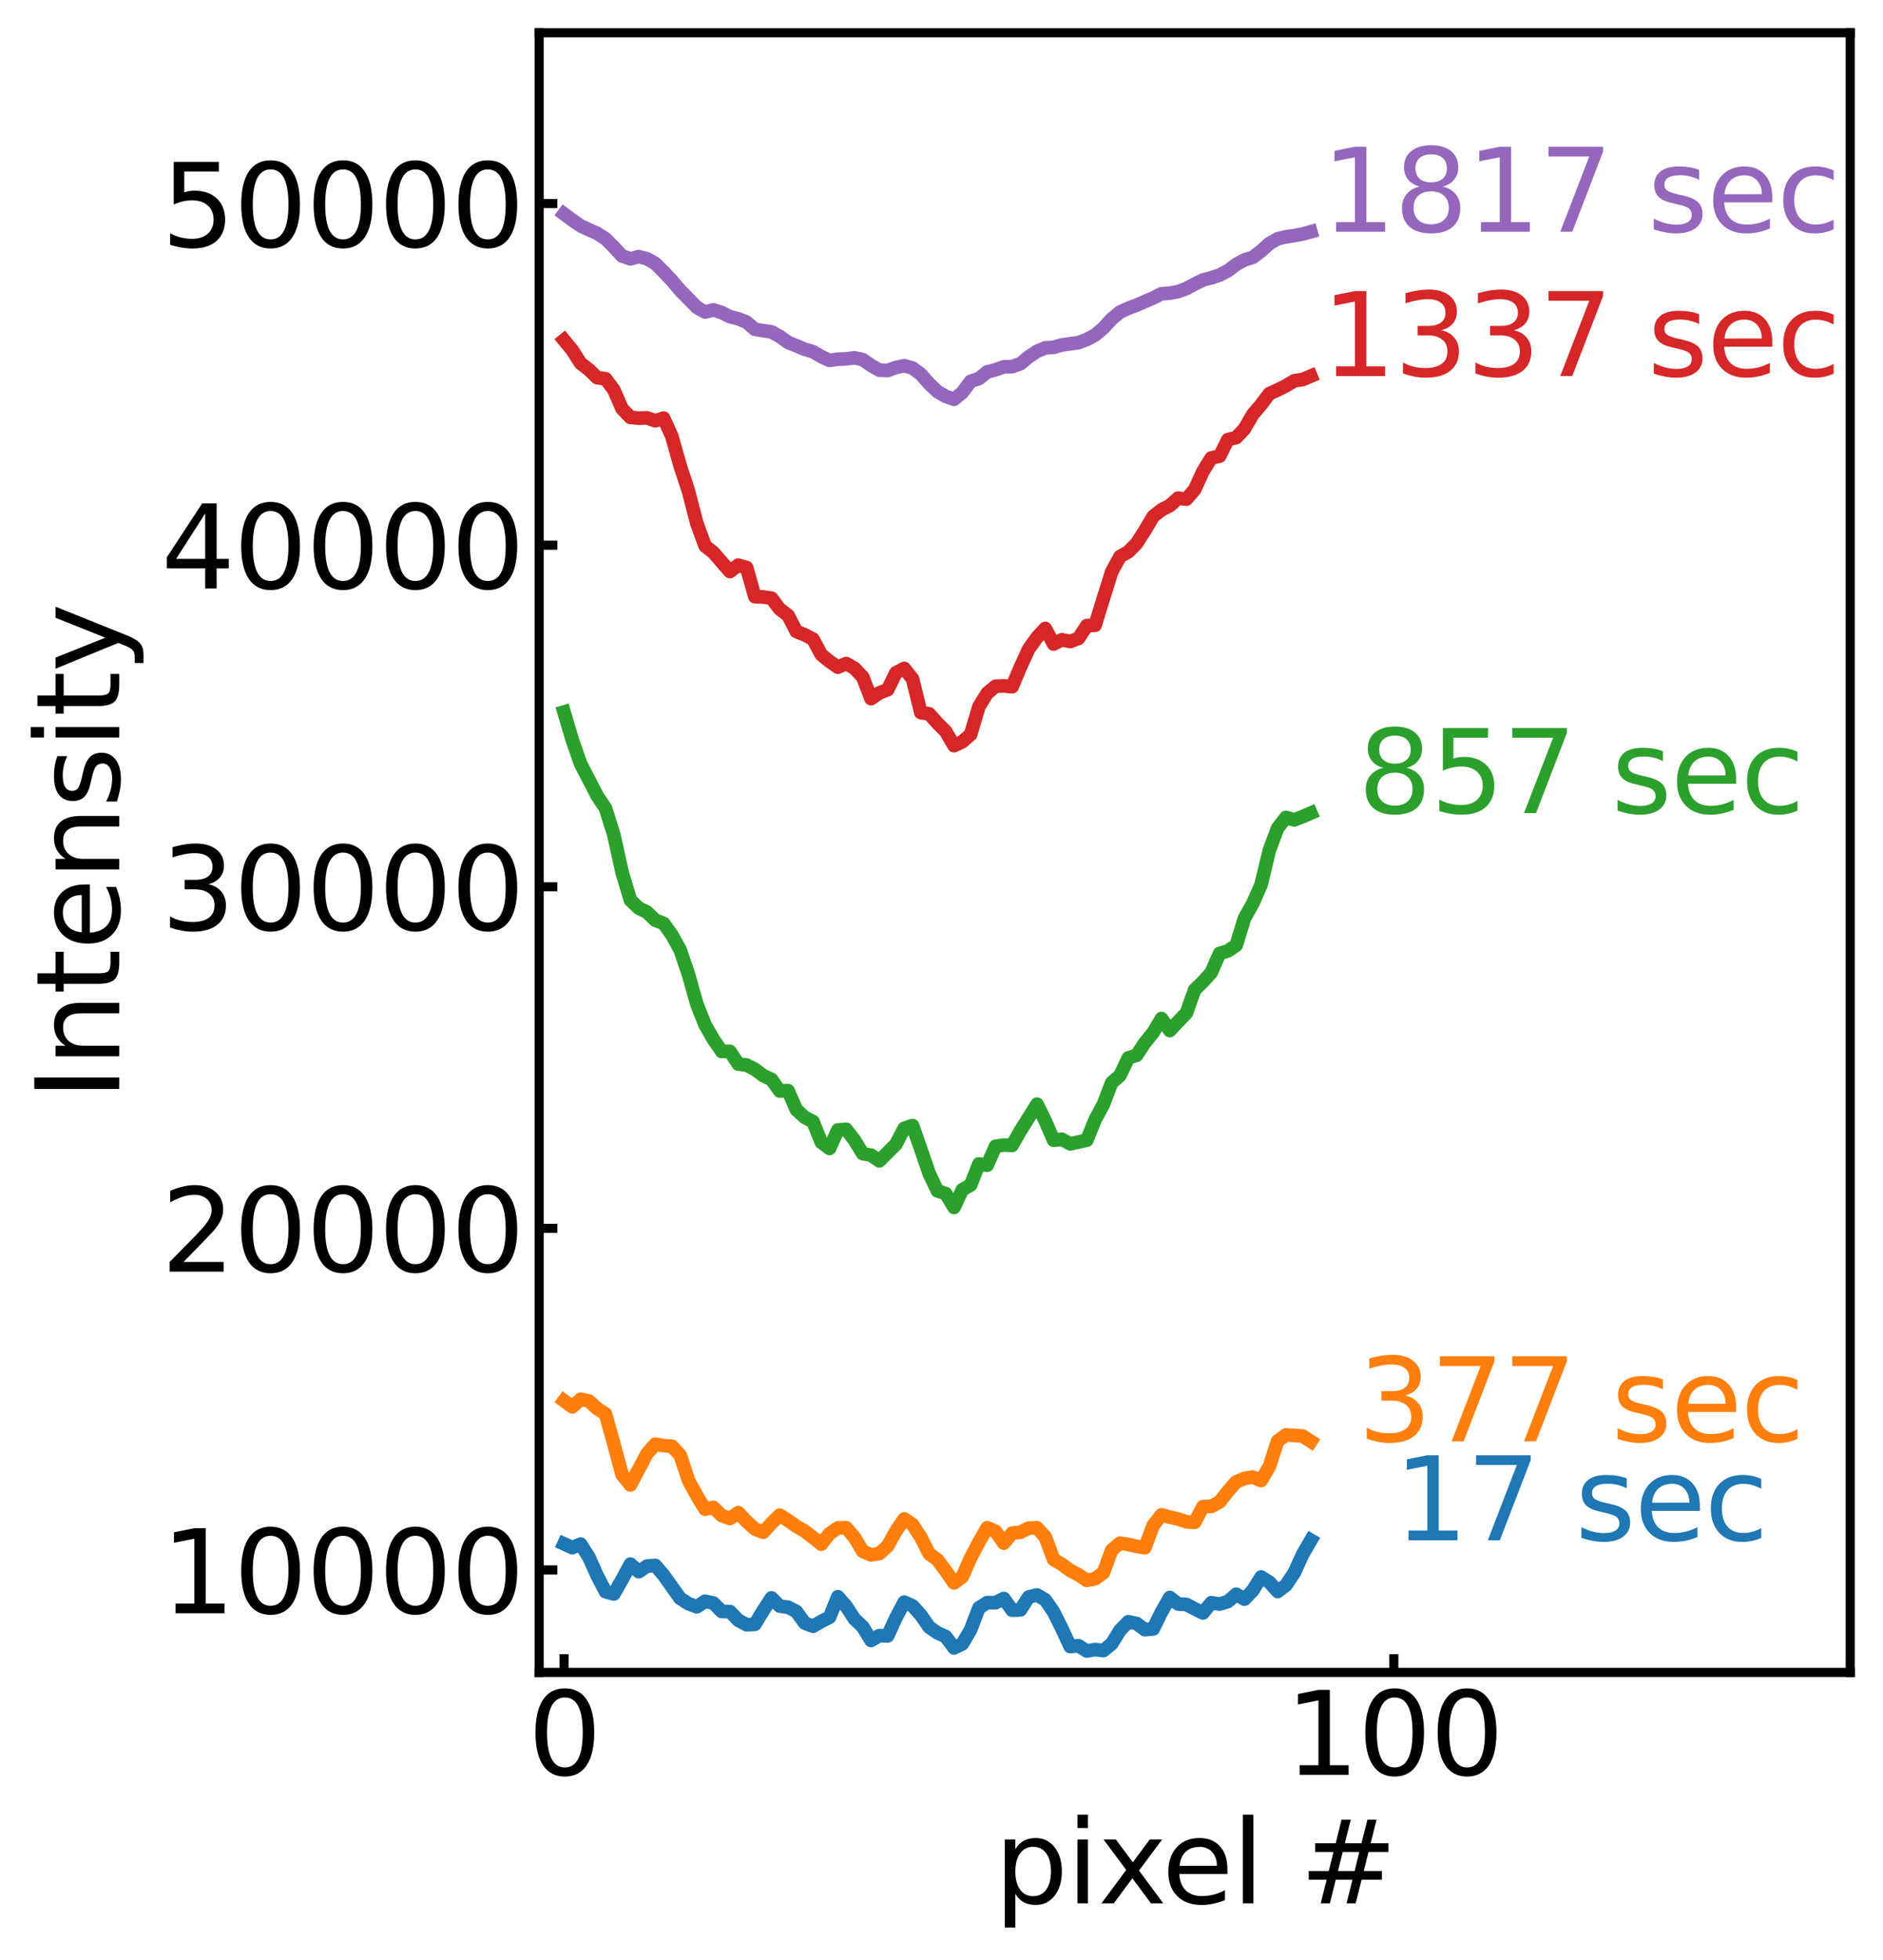 <?xml version="1.0" encoding="utf-8" standalone="no"?>
<!DOCTYPE svg PUBLIC "-//W3C//DTD SVG 1.1//EN"
  "http://www.w3.org/Graphics/SVG/1.1/DTD/svg11.dtd">
<svg xmlns:xlink="http://www.w3.org/1999/xlink" width="413.627pt" height="430.291pt" viewBox="0 0 413.627 430.291" xmlns="http://www.w3.org/2000/svg" version="1.1">
 <defs>
  <style type="text/css">*{stroke-linejoin: round; stroke-linecap: butt}</style>
 </defs>
 <g id="figure_1">
  <g id="patch_1">
   <path d="M 0 430.291 
L 413.627 430.291 
L 413.627 0 
L 0 0 
z
" style="fill: #ffffff"/>
  </g>
  <g id="axes_1">
   <g id="patch_2">
    <path d="M 118.427 367.2 
L 406.427 367.2 
L 406.427 7.2 
L 118.427 7.2 
z
" style="fill: #ffffff"/>
   </g>
   <g id="matplotlib.axis_1">
    <g id="xtick_1">
     <g id="line2d_1">
      <defs>
       <path id="m629c74d1a7" d="M 0 0 
L 0 -4 
" style="stroke: #000000; stroke-width: 2"/>
      </defs>
      <g>
       <use xlink:href="#m629c74d1a7" x="123.895" y="367.2" style="stroke: #000000; stroke-width: 2"/>
      </g>
     </g>
     <g id="text_1">
      <!-- 0 -->
      <g transform="translate(115.942 389.696)scale(0.25 -0.25)">
       <defs>
        <path id="DejaVuSans-30" d="M 2034 4250 
Q 1547 4250 1301 3770 
Q 1056 3291 1056 2328 
Q 1056 1369 1301 889 
Q 1547 409 2034 409 
Q 2525 409 2770 889 
Q 3016 1369 3016 2328 
Q 3016 3291 2770 3770 
Q 2525 4250 2034 4250 
z
M 2034 4750 
Q 2819 4750 3233 4129 
Q 3647 3509 3647 2328 
Q 3647 1150 3233 529 
Q 2819 -91 2034 -91 
Q 1250 -91 836 529 
Q 422 1150 422 2328 
Q 422 3509 836 4129 
Q 1250 4750 2034 4750 
z
" transform="scale(0.016)"/>
       </defs>
       <use xlink:href="#DejaVuSans-30"/>
      </g>
     </g>
    </g>
    <g id="xtick_2">
     <g id="line2d_2">
      <g>
       <use xlink:href="#m629c74d1a7" x="306.173" y="367.2" style="stroke: #000000; stroke-width: 2"/>
      </g>
     </g>
     <g id="text_2">
      <!-- 100 -->
      <g transform="translate(282.314 389.696)scale(0.25 -0.25)">
       <defs>
        <path id="DejaVuSans-31" d="M 794 531 
L 1825 531 
L 1825 4091 
L 703 3866 
L 703 4441 
L 1819 4666 
L 2450 4666 
L 2450 531 
L 3481 531 
L 3481 0 
L 794 0 
L 794 531 
z
" transform="scale(0.016)"/>
       </defs>
       <use xlink:href="#DejaVuSans-31"/>
       <use xlink:href="#DejaVuSans-30" x="63.623"/>
       <use xlink:href="#DejaVuSans-30" x="127.246"/>
      </g>
     </g>
    </g>
    <g id="text_3">
     <!-- pixel # -->
     <g transform="translate(218.399 417.891)scale(0.25 -0.25)">
      <defs>
       <path id="DejaVuSans-70" d="M 1159 525 
L 1159 -1331 
L 581 -1331 
L 581 3500 
L 1159 3500 
L 1159 2969 
Q 1341 3281 1617 3432 
Q 1894 3584 2278 3584 
Q 2916 3584 3314 3078 
Q 3713 2572 3713 1747 
Q 3713 922 3314 415 
Q 2916 -91 2278 -91 
Q 1894 -91 1617 61 
Q 1341 213 1159 525 
z
M 3116 1747 
Q 3116 2381 2855 2742 
Q 2594 3103 2138 3103 
Q 1681 3103 1420 2742 
Q 1159 2381 1159 1747 
Q 1159 1113 1420 752 
Q 1681 391 2138 391 
Q 2594 391 2855 752 
Q 3116 1113 3116 1747 
z
" transform="scale(0.016)"/>
       <path id="DejaVuSans-69" d="M 603 3500 
L 1178 3500 
L 1178 0 
L 603 0 
L 603 3500 
z
M 603 4863 
L 1178 4863 
L 1178 4134 
L 603 4134 
L 603 4863 
z
" transform="scale(0.016)"/>
       <path id="DejaVuSans-78" d="M 3513 3500 
L 2247 1797 
L 3578 0 
L 2900 0 
L 1881 1375 
L 863 0 
L 184 0 
L 1544 1831 
L 300 3500 
L 978 3500 
L 1906 2253 
L 2834 3500 
L 3513 3500 
z
" transform="scale(0.016)"/>
       <path id="DejaVuSans-65" d="M 3597 1894 
L 3597 1613 
L 953 1613 
Q 991 1019 1311 708 
Q 1631 397 2203 397 
Q 2534 397 2845 478 
Q 3156 559 3463 722 
L 3463 178 
Q 3153 47 2828 -22 
Q 2503 -91 2169 -91 
Q 1331 -91 842 396 
Q 353 884 353 1716 
Q 353 2575 817 3079 
Q 1281 3584 2069 3584 
Q 2775 3584 3186 3129 
Q 3597 2675 3597 1894 
z
M 3022 2063 
Q 3016 2534 2758 2815 
Q 2500 3097 2075 3097 
Q 1594 3097 1305 2825 
Q 1016 2553 972 2059 
L 3022 2063 
z
" transform="scale(0.016)"/>
       <path id="DejaVuSans-6c" d="M 603 4863 
L 1178 4863 
L 1178 0 
L 603 0 
L 603 4863 
z
" transform="scale(0.016)"/>
       <path id="DejaVuSans-20" transform="scale(0.016)"/>
       <path id="DejaVuSans-23" d="M 3272 2816 
L 2363 2816 
L 2100 1772 
L 3016 1772 
L 3272 2816 
z
M 2803 4594 
L 2478 3297 
L 3391 3297 
L 3719 4594 
L 4219 4594 
L 3897 3297 
L 4872 3297 
L 4872 2816 
L 3775 2816 
L 3519 1772 
L 4513 1772 
L 4513 1294 
L 3397 1294 
L 3072 0 
L 2572 0 
L 2894 1294 
L 1978 1294 
L 1656 0 
L 1153 0 
L 1478 1294 
L 494 1294 
L 494 1772 
L 1594 1772 
L 1856 2816 
L 850 2816 
L 850 3297 
L 1978 3297 
L 2297 4594 
L 2803 4594 
z
" transform="scale(0.016)"/>
      </defs>
      <use xlink:href="#DejaVuSans-70"/>
      <use xlink:href="#DejaVuSans-69" x="63.477"/>
      <use xlink:href="#DejaVuSans-78" x="91.26"/>
      <use xlink:href="#DejaVuSans-65" x="147.314"/>
      <use xlink:href="#DejaVuSans-6c" x="208.838"/>
      <use xlink:href="#DejaVuSans-20" x="236.621"/>
      <use xlink:href="#DejaVuSans-23" x="268.408"/>
     </g>
    </g>
   </g>
   <g id="matplotlib.axis_2">
    <g id="ytick_1">
     <g id="line2d_3">
      <defs>
       <path id="mbc1bc84675" d="M 0 0 
L 4 0 
" style="stroke: #000000; stroke-width: 2"/>
      </defs>
      <g>
       <use xlink:href="#mbc1bc84675" x="118.427" y="344.7" style="stroke: #000000; stroke-width: 2"/>
      </g>
     </g>
     <g id="text_4">
      <!-- 10000 -->
      <g transform="translate(35.395 354.198)scale(0.25 -0.25)">
       <use xlink:href="#DejaVuSans-31"/>
       <use xlink:href="#DejaVuSans-30" x="63.623"/>
       <use xlink:href="#DejaVuSans-30" x="127.246"/>
       <use xlink:href="#DejaVuSans-30" x="190.869"/>
       <use xlink:href="#DejaVuSans-30" x="254.492"/>
      </g>
     </g>
    </g>
    <g id="ytick_2">
     <g id="line2d_4">
      <g>
       <use xlink:href="#mbc1bc84675" x="118.427" y="269.7" style="stroke: #000000; stroke-width: 2"/>
      </g>
     </g>
     <g id="text_5">
      <!-- 20000 -->
      <g transform="translate(35.395 279.198)scale(0.25 -0.25)">
       <defs>
        <path id="DejaVuSans-32" d="M 1228 531 
L 3431 531 
L 3431 0 
L 469 0 
L 469 531 
Q 828 903 1448 1529 
Q 2069 2156 2228 2338 
Q 2531 2678 2651 2914 
Q 2772 3150 2772 3378 
Q 2772 3750 2511 3984 
Q 2250 4219 1831 4219 
Q 1534 4219 1204 4116 
Q 875 4013 500 3803 
L 500 4441 
Q 881 4594 1212 4672 
Q 1544 4750 1819 4750 
Q 2544 4750 2975 4387 
Q 3406 4025 3406 3419 
Q 3406 3131 3298 2873 
Q 3191 2616 2906 2266 
Q 2828 2175 2409 1742 
Q 1991 1309 1228 531 
z
" transform="scale(0.016)"/>
       </defs>
       <use xlink:href="#DejaVuSans-32"/>
       <use xlink:href="#DejaVuSans-30" x="63.623"/>
       <use xlink:href="#DejaVuSans-30" x="127.246"/>
       <use xlink:href="#DejaVuSans-30" x="190.869"/>
       <use xlink:href="#DejaVuSans-30" x="254.492"/>
      </g>
     </g>
    </g>
    <g id="ytick_3">
     <g id="line2d_5">
      <g>
       <use xlink:href="#mbc1bc84675" x="118.427" y="194.7" style="stroke: #000000; stroke-width: 2"/>
      </g>
     </g>
     <g id="text_6">
      <!-- 30000 -->
      <g transform="translate(35.395 204.198)scale(0.25 -0.25)">
       <defs>
        <path id="DejaVuSans-33" d="M 2597 2516 
Q 3050 2419 3304 2112 
Q 3559 1806 3559 1356 
Q 3559 666 3084 287 
Q 2609 -91 1734 -91 
Q 1441 -91 1130 -33 
Q 819 25 488 141 
L 488 750 
Q 750 597 1062 519 
Q 1375 441 1716 441 
Q 2309 441 2620 675 
Q 2931 909 2931 1356 
Q 2931 1769 2642 2001 
Q 2353 2234 1838 2234 
L 1294 2234 
L 1294 2753 
L 1863 2753 
Q 2328 2753 2575 2939 
Q 2822 3125 2822 3475 
Q 2822 3834 2567 4026 
Q 2313 4219 1838 4219 
Q 1578 4219 1281 4162 
Q 984 4106 628 3988 
L 628 4550 
Q 988 4650 1302 4700 
Q 1616 4750 1894 4750 
Q 2613 4750 3031 4423 
Q 3450 4097 3450 3541 
Q 3450 3153 3228 2886 
Q 3006 2619 2597 2516 
z
" transform="scale(0.016)"/>
       </defs>
       <use xlink:href="#DejaVuSans-33"/>
       <use xlink:href="#DejaVuSans-30" x="63.623"/>
       <use xlink:href="#DejaVuSans-30" x="127.246"/>
       <use xlink:href="#DejaVuSans-30" x="190.869"/>
       <use xlink:href="#DejaVuSans-30" x="254.492"/>
      </g>
     </g>
    </g>
    <g id="ytick_4">
     <g id="line2d_6">
      <g>
       <use xlink:href="#mbc1bc84675" x="118.427" y="119.7" style="stroke: #000000; stroke-width: 2"/>
      </g>
     </g>
     <g id="text_7">
      <!-- 40000 -->
      <g transform="translate(35.395 129.198)scale(0.25 -0.25)">
       <defs>
        <path id="DejaVuSans-34" d="M 2419 4116 
L 825 1625 
L 2419 1625 
L 2419 4116 
z
M 2253 4666 
L 3047 4666 
L 3047 1625 
L 3713 1625 
L 3713 1100 
L 3047 1100 
L 3047 0 
L 2419 0 
L 2419 1100 
L 313 1100 
L 313 1709 
L 2253 4666 
z
" transform="scale(0.016)"/>
       </defs>
       <use xlink:href="#DejaVuSans-34"/>
       <use xlink:href="#DejaVuSans-30" x="63.623"/>
       <use xlink:href="#DejaVuSans-30" x="127.246"/>
       <use xlink:href="#DejaVuSans-30" x="190.869"/>
       <use xlink:href="#DejaVuSans-30" x="254.492"/>
      </g>
     </g>
    </g>
    <g id="ytick_5">
     <g id="line2d_7">
      <g>
       <use xlink:href="#mbc1bc84675" x="118.427" y="44.7" style="stroke: #000000; stroke-width: 2"/>
      </g>
     </g>
     <g id="text_8">
      <!-- 50000 -->
      <g transform="translate(35.395 54.198)scale(0.25 -0.25)">
       <defs>
        <path id="DejaVuSans-35" d="M 691 4666 
L 3169 4666 
L 3169 4134 
L 1269 4134 
L 1269 2991 
Q 1406 3038 1543 3061 
Q 1681 3084 1819 3084 
Q 2600 3084 3056 2656 
Q 3513 2228 3513 1497 
Q 3513 744 3044 326 
Q 2575 -91 1722 -91 
Q 1428 -91 1123 -41 
Q 819 9 494 109 
L 494 744 
Q 775 591 1075 516 
Q 1375 441 1709 441 
Q 2250 441 2565 725 
Q 2881 1009 2881 1497 
Q 2881 1984 2565 2268 
Q 2250 2553 1709 2553 
Q 1456 2553 1204 2497 
Q 953 2441 691 2322 
L 691 4666 
z
" transform="scale(0.016)"/>
       </defs>
       <use xlink:href="#DejaVuSans-35"/>
       <use xlink:href="#DejaVuSans-30" x="63.623"/>
       <use xlink:href="#DejaVuSans-30" x="127.246"/>
       <use xlink:href="#DejaVuSans-30" x="190.869"/>
       <use xlink:href="#DejaVuSans-30" x="254.492"/>
      </g>
     </g>
    </g>
    <g id="text_9">
     <!-- Intensity -->
     <g transform="translate(26.196 241.606)rotate(-90)scale(0.25 -0.25)">
      <defs>
       <path id="DejaVuSans-49" d="M 628 4666 
L 1259 4666 
L 1259 0 
L 628 0 
L 628 4666 
z
" transform="scale(0.016)"/>
       <path id="DejaVuSans-6e" d="M 3513 2113 
L 3513 0 
L 2938 0 
L 2938 2094 
Q 2938 2591 2744 2837 
Q 2550 3084 2163 3084 
Q 1697 3084 1428 2787 
Q 1159 2491 1159 1978 
L 1159 0 
L 581 0 
L 581 3500 
L 1159 3500 
L 1159 2956 
Q 1366 3272 1645 3428 
Q 1925 3584 2291 3584 
Q 2894 3584 3203 3211 
Q 3513 2838 3513 2113 
z
" transform="scale(0.016)"/>
       <path id="DejaVuSans-74" d="M 1172 4494 
L 1172 3500 
L 2356 3500 
L 2356 3053 
L 1172 3053 
L 1172 1153 
Q 1172 725 1289 603 
Q 1406 481 1766 481 
L 2356 481 
L 2356 0 
L 1766 0 
Q 1100 0 847 248 
Q 594 497 594 1153 
L 594 3053 
L 172 3053 
L 172 3500 
L 594 3500 
L 594 4494 
L 1172 4494 
z
" transform="scale(0.016)"/>
       <path id="DejaVuSans-73" d="M 2834 3397 
L 2834 2853 
Q 2591 2978 2328 3040 
Q 2066 3103 1784 3103 
Q 1356 3103 1142 2972 
Q 928 2841 928 2578 
Q 928 2378 1081 2264 
Q 1234 2150 1697 2047 
L 1894 2003 
Q 2506 1872 2764 1633 
Q 3022 1394 3022 966 
Q 3022 478 2636 193 
Q 2250 -91 1575 -91 
Q 1294 -91 989 -36 
Q 684 19 347 128 
L 347 722 
Q 666 556 975 473 
Q 1284 391 1588 391 
Q 1994 391 2212 530 
Q 2431 669 2431 922 
Q 2431 1156 2273 1281 
Q 2116 1406 1581 1522 
L 1381 1569 
Q 847 1681 609 1914 
Q 372 2147 372 2553 
Q 372 3047 722 3315 
Q 1072 3584 1716 3584 
Q 2034 3584 2315 3537 
Q 2597 3491 2834 3397 
z
" transform="scale(0.016)"/>
       <path id="DejaVuSans-79" d="M 2059 -325 
Q 1816 -950 1584 -1140 
Q 1353 -1331 966 -1331 
L 506 -1331 
L 506 -850 
L 844 -850 
Q 1081 -850 1212 -737 
Q 1344 -625 1503 -206 
L 1606 56 
L 191 3500 
L 800 3500 
L 1894 763 
L 2988 3500 
L 3597 3500 
L 2059 -325 
z
" transform="scale(0.016)"/>
      </defs>
      <use xlink:href="#DejaVuSans-49"/>
      <use xlink:href="#DejaVuSans-6e" x="29.492"/>
      <use xlink:href="#DejaVuSans-74" x="92.871"/>
      <use xlink:href="#DejaVuSans-65" x="132.08"/>
      <use xlink:href="#DejaVuSans-6e" x="193.604"/>
      <use xlink:href="#DejaVuSans-73" x="256.982"/>
      <use xlink:href="#DejaVuSans-69" x="309.082"/>
      <use xlink:href="#DejaVuSans-74" x="336.865"/>
      <use xlink:href="#DejaVuSans-79" x="376.074"/>
     </g>
    </g>
   </g>
   <g id="line2d_8">
    <path d="M 123.895 338.971 
L 125.718 339.802 
L 127.54 339.028 
L 129.363 341.907 
L 131.186 345.966 
L 133.009 349.471 
L 134.832 349.979 
L 136.654 346.785 
L 138.477 343.414 
L 140.3 345.072 
L 142.123 343.848 
L 143.946 343.702 
L 145.768 345.827 
L 147.591 348.401 
L 149.414 350.937 
L 151.237 352.098 
L 153.059 352.788 
L 154.882 351.577 
L 156.705 351.964 
L 158.528 353.807 
L 160.351 353.843 
L 162.173 355.734 
L 163.996 356.723 
L 165.819 356.64 
L 167.642 353.632 
L 169.465 350.834 
L 171.287 352.632 
L 173.11 352.881 
L 174.933 353.821 
L 176.756 356.346 
L 178.578 357.059 
L 180.401 356.011 
L 182.224 355.078 
L 184.047 350.578 
L 185.87 352.657 
L 187.692 355.461 
L 189.515 357.184 
L 191.338 360.171 
L 193.161 359.119 
L 194.984 359.171 
L 196.806 355.197 
L 198.629 351.769 
L 200.452 352.582 
L 202.275 354.589 
L 204.097 357.237 
L 205.92 358.502 
L 207.743 359.33 
L 209.566 361.812 
L 211.389 360.937 
L 213.211 357.817 
L 215.034 353.037 
L 216.857 351.87 
L 218.68 351.888 
L 220.503 350.97 
L 222.325 353.531 
L 224.148 353.464 
L 225.971 350.627 
L 227.794 350.197 
L 229.616 351.27 
L 231.439 353.924 
L 233.262 357.577 
L 235.085 361.512 
L 236.908 361.346 
L 238.73 362.488 
L 240.553 362.183 
L 242.376 362.399 
L 244.199 360.899 
L 246.021 357.96 
L 247.844 356.07 
L 249.667 356.457 
L 251.49 357.808 
L 253.313 357.647 
L 255.135 353.94 
L 256.958 350.745 
L 258.781 352.171 
L 260.604 352.27 
L 262.427 353.234 
L 264.249 354.135 
L 266.072 351.898 
L 267.895 352.192 
L 269.718 351.638 
L 271.54 350.043 
L 273.363 351.11 
L 275.186 349.21 
L 277.009 346.25 
L 278.832 347.385 
L 280.654 349.421 
L 282.477 348.043 
L 284.3 345.326 
L 286.123 341.332 
L 287.946 338.18 
" clip-path="url(#pa24fa977fd)" style="fill: none; stroke: #1f77b4; stroke-width: 3; stroke-linecap: square"/>
   </g>
   <g id="line2d_9">
    <path d="M 123.895 307.542 
L 125.718 308.884 
L 127.54 307.223 
L 129.363 307.599 
L 131.186 309.269 
L 133.009 310.435 
L 134.832 316.987 
L 136.654 323.772 
L 138.477 326.034 
L 140.3 322.602 
L 142.123 319.161 
L 143.946 317.078 
L 145.768 317.401 
L 147.591 317.533 
L 149.414 319.505 
L 151.237 325.026 
L 153.059 328.373 
L 154.882 331.36 
L 156.705 330.967 
L 158.528 332.749 
L 160.351 333.41 
L 162.173 332.119 
L 163.996 334.046 
L 165.819 335.702 
L 167.642 336.421 
L 169.465 334.452 
L 171.287 332.653 
L 173.11 333.828 
L 174.933 335.117 
L 176.756 336.167 
L 178.578 337.569 
L 180.401 339.045 
L 182.224 336.72 
L 184.047 335.475 
L 185.87 335.427 
L 187.692 337.549 
L 189.515 340.606 
L 191.338 341.389 
L 193.161 341.089 
L 194.984 339.453 
L 196.806 336.15 
L 198.629 333.497 
L 200.452 334.738 
L 202.275 337.512 
L 204.097 341.117 
L 205.92 342.473 
L 207.743 344.905 
L 209.566 347.553 
L 211.389 346.179 
L 213.211 342.034 
L 215.034 338.603 
L 216.857 335.429 
L 218.68 336.225 
L 220.503 338.819 
L 222.325 336.62 
L 224.148 336.414 
L 225.971 335.513 
L 227.794 335.445 
L 229.616 337.47 
L 231.439 342.404 
L 233.262 343.469 
L 235.085 344.808 
L 236.908 345.767 
L 238.73 346.983 
L 240.553 346.639 
L 242.376 345.295 
L 244.199 340.355 
L 246.021 338.805 
L 247.844 339.1 
L 249.667 339.522 
L 251.49 339.807 
L 253.313 334.925 
L 255.135 332.603 
L 256.958 333.099 
L 258.781 333.513 
L 260.604 334.124 
L 262.427 334.245 
L 264.249 330.801 
L 266.072 330.756 
L 267.895 329.774 
L 269.718 327.453 
L 271.54 325.364 
L 273.363 324.606 
L 275.186 324.304 
L 277.009 325.077 
L 278.832 321.993 
L 280.654 316.395 
L 282.477 315.051 
L 284.3 315.16 
L 286.123 315.296 
L 287.946 316.458 
" clip-path="url(#pa24fa977fd)" style="fill: none; stroke: #ff7f0e; stroke-width: 3; stroke-linecap: square"/>
   </g>
   <g id="line2d_10">
    <path d="M 123.895 156.33 
L 125.718 162.475 
L 127.54 167.691 
L 129.363 171.206 
L 131.186 174.734 
L 133.009 177.463 
L 134.832 183.269 
L 136.654 191.532 
L 138.477 197.618 
L 140.3 199.376 
L 142.123 200.257 
L 143.946 202.044 
L 145.768 202.737 
L 147.591 205.271 
L 149.414 208.582 
L 151.237 213.949 
L 153.059 220.414 
L 154.882 225.025 
L 156.705 228.186 
L 158.528 230.844 
L 160.351 230.852 
L 162.173 233.625 
L 163.996 233.838 
L 165.819 234.773 
L 167.642 236.153 
L 169.465 236.996 
L 171.287 239.543 
L 173.11 239.463 
L 174.933 243.643 
L 176.756 245.317 
L 178.578 246.241 
L 180.401 250.777 
L 182.224 252.154 
L 184.047 248.096 
L 185.87 247.955 
L 187.692 250.324 
L 189.515 253.303 
L 191.338 253.625 
L 193.161 254.874 
L 194.984 253.058 
L 196.806 251.224 
L 198.629 247.727 
L 200.452 247.129 
L 202.275 252.308 
L 204.097 257.638 
L 205.92 261.467 
L 207.743 262.066 
L 209.566 265.102 
L 211.389 261.214 
L 213.211 260.171 
L 215.034 255.555 
L 216.857 255.836 
L 218.68 251.684 
L 220.503 251.408 
L 222.325 251.479 
L 224.148 248.261 
L 225.971 245.369 
L 227.794 242.435 
L 229.616 246.127 
L 231.439 250.357 
L 233.262 250.143 
L 235.085 251.157 
L 236.908 250.738 
L 238.73 250.346 
L 240.553 245.858 
L 242.376 242.467 
L 244.199 237.727 
L 246.021 236.137 
L 247.844 232.289 
L 249.667 231.691 
L 251.49 228.922 
L 253.313 226.697 
L 255.135 223.637 
L 256.958 226.267 
L 258.781 224.314 
L 260.604 222.428 
L 262.427 217.325 
L 264.249 215.547 
L 266.072 213.522 
L 267.895 209.346 
L 269.718 208.784 
L 271.54 207.544 
L 273.363 201.624 
L 275.186 198.385 
L 277.009 194.26 
L 278.832 186.683 
L 280.654 181.818 
L 282.477 179.477 
L 284.3 180.007 
L 286.123 179.304 
L 287.946 178.516 
" clip-path="url(#pa24fa977fd)" style="fill: none; stroke: #2ca02c; stroke-width: 3; stroke-linecap: square"/>
   </g>
   <g id="line2d_11">
    <path d="M 123.895 74.681 
L 125.718 76.895 
L 127.54 79.763 
L 129.363 81.155 
L 131.186 82.929 
L 133.009 83.151 
L 134.832 85.578 
L 136.654 89.751 
L 138.477 91.641 
L 140.3 91.808 
L 142.123 91.75 
L 143.946 92.39 
L 145.768 91.8 
L 147.591 95.819 
L 149.414 102.3 
L 151.237 107.85 
L 153.059 114.878 
L 154.882 119.867 
L 156.705 121.308 
L 158.528 123.408 
L 160.351 125.493 
L 162.173 124.084 
L 163.996 124.616 
L 165.819 130.993 
L 167.642 131.073 
L 169.465 131.328 
L 171.287 133.743 
L 173.11 135.116 
L 174.933 138.646 
L 176.756 139.377 
L 178.578 140.322 
L 180.401 143.733 
L 182.224 145.211 
L 184.047 146.493 
L 185.87 145.691 
L 187.692 146.722 
L 189.515 148.654 
L 191.338 153.395 
L 193.161 152.129 
L 194.984 151.435 
L 196.806 147.707 
L 198.629 146.769 
L 200.452 149.057 
L 202.275 156.467 
L 204.097 156.73 
L 205.92 158.762 
L 207.743 160.596 
L 209.566 163.719 
L 211.389 162.855 
L 213.211 161.257 
L 215.034 155.146 
L 216.857 152.198 
L 218.68 150.678 
L 220.503 150.596 
L 222.325 150.787 
L 224.148 146.462 
L 225.971 142.495 
L 227.794 139.939 
L 229.616 137.99 
L 231.439 141.401 
L 233.262 140.463 
L 235.085 140.852 
L 236.908 140.167 
L 238.73 137.368 
L 240.553 137.284 
L 242.376 131.364 
L 244.199 125.558 
L 246.021 122.203 
L 247.844 121.165 
L 249.667 119.319 
L 251.49 116.47 
L 253.313 113.391 
L 255.135 111.95 
L 256.958 111.019 
L 258.781 109.38 
L 260.604 109.593 
L 262.427 107.483 
L 264.249 103.501 
L 266.072 100.552 
L 267.895 100.159 
L 269.718 96.535 
L 271.54 96.082 
L 273.363 94.161 
L 275.186 91.002 
L 277.009 88.853 
L 278.832 86.438 
L 280.654 85.612 
L 282.477 84.703 
L 284.3 83.604 
L 286.123 83.334 
L 287.946 82.568 
" clip-path="url(#pa24fa977fd)" style="fill: none; stroke: #d62728; stroke-width: 3; stroke-linecap: square"/>
   </g>
   <g id="line2d_12">
    <path d="M 123.895 46.971 
L 125.718 48.337 
L 127.54 49.585 
L 129.363 50.438 
L 131.186 51.24 
L 133.009 52.424 
L 134.832 54.242 
L 136.654 56.211 
L 138.477 56.833 
L 140.3 56.34 
L 142.123 56.801 
L 143.946 57.859 
L 145.768 59.678 
L 147.591 61.597 
L 149.414 63.752 
L 151.237 65.603 
L 153.059 67.477 
L 154.882 68.516 
L 156.705 68.045 
L 158.528 68.623 
L 160.351 69.541 
L 162.173 69.993 
L 163.996 70.718 
L 165.819 72.307 
L 167.642 72.602 
L 169.465 72.869 
L 171.287 73.87 
L 173.11 75.181 
L 174.933 75.911 
L 176.756 76.684 
L 178.578 77.214 
L 180.401 78.288 
L 182.224 79.121 
L 184.047 78.857 
L 185.87 78.796 
L 187.692 78.558 
L 189.515 78.956 
L 191.338 80.228 
L 193.161 81.278 
L 194.984 81.349 
L 196.806 80.684 
L 198.629 80.298 
L 200.452 80.805 
L 202.275 82.164 
L 204.097 84.233 
L 205.92 85.975 
L 207.743 87.041 
L 209.566 87.662 
L 211.389 86.17 
L 213.211 83.728 
L 215.034 83.123 
L 216.857 81.668 
L 218.68 81.193 
L 220.503 80.532 
L 222.325 80.501 
L 224.148 79.858 
L 225.971 78.35 
L 227.794 77.141 
L 229.616 76.379 
L 231.439 76.266 
L 233.262 75.734 
L 235.085 75.484 
L 236.908 75.221 
L 238.73 74.547 
L 240.553 73.558 
L 242.376 72.03 
L 244.199 70.02 
L 246.021 68.533 
L 247.844 67.674 
L 249.667 67.003 
L 251.49 66.199 
L 253.313 65.425 
L 255.135 64.497 
L 256.958 64.368 
L 258.781 64.028 
L 260.604 63.352 
L 262.427 62.37 
L 264.249 61.474 
L 266.072 60.994 
L 267.895 60.397 
L 269.718 59.44 
L 271.54 58.072 
L 273.363 57.062 
L 275.186 56.502 
L 277.009 55.122 
L 278.832 53.478 
L 280.654 52.434 
L 282.477 51.986 
L 284.3 51.732 
L 286.123 51.387 
L 287.946 50.885 
" clip-path="url(#pa24fa977fd)" style="fill: none; stroke: #9467bd; stroke-width: 3; stroke-linecap: square"/>
   </g>
   <g id="patch_3">
    <path d="M 118.427 367.2 
L 118.427 7.2 
" style="fill: none; stroke: #000000; stroke-width: 2; stroke-linejoin: miter; stroke-linecap: square"/>
   </g>
   <g id="patch_4">
    <path d="M 406.427 367.2 
L 406.427 7.2 
" style="fill: none; stroke: #000000; stroke-width: 2; stroke-linejoin: miter; stroke-linecap: square"/>
   </g>
   <g id="patch_5">
    <path d="M 118.427 367.2 
L 406.427 367.2 
" style="fill: none; stroke: #000000; stroke-width: 2; stroke-linejoin: miter; stroke-linecap: square"/>
   </g>
   <g id="patch_6">
    <path d="M 118.427 7.2 
L 406.427 7.2 
" style="fill: none; stroke: #000000; stroke-width: 2; stroke-linejoin: miter; stroke-linecap: square"/>
   </g>
   <g id="text_10">
    <!-- 17 sec -->
    <g style="fill: #1f77b4" transform="translate(306.231 338.18)scale(0.25 -0.25)">
     <defs>
      <path id="DejaVuSans-37" d="M 525 4666 
L 3525 4666 
L 3525 4397 
L 1831 0 
L 1172 0 
L 2766 4134 
L 525 4134 
L 525 4666 
z
" transform="scale(0.016)"/>
      <path id="DejaVuSans-63" d="M 3122 3366 
L 3122 2828 
Q 2878 2963 2633 3030 
Q 2388 3097 2138 3097 
Q 1578 3097 1268 2742 
Q 959 2388 959 1747 
Q 959 1106 1268 751 
Q 1578 397 2138 397 
Q 2388 397 2633 464 
Q 2878 531 3122 666 
L 3122 134 
Q 2881 22 2623 -34 
Q 2366 -91 2075 -91 
Q 1284 -91 818 406 
Q 353 903 353 1747 
Q 353 2603 823 3093 
Q 1294 3584 2113 3584 
Q 2378 3584 2631 3529 
Q 2884 3475 3122 3366 
z
" transform="scale(0.016)"/>
     </defs>
     <use xlink:href="#DejaVuSans-31"/>
     <use xlink:href="#DejaVuSans-37" x="63.623"/>
     <use xlink:href="#DejaVuSans-20" x="127.246"/>
     <use xlink:href="#DejaVuSans-73" x="159.033"/>
     <use xlink:href="#DejaVuSans-65" x="211.133"/>
     <use xlink:href="#DejaVuSans-63" x="272.656"/>
    </g>
   </g>
   <g id="text_11">
    <!-- 377 sec -->
    <g style="fill: #ff7f0e" transform="translate(298.278 316.458)scale(0.25 -0.25)">
     <use xlink:href="#DejaVuSans-33"/>
     <use xlink:href="#DejaVuSans-37" x="63.623"/>
     <use xlink:href="#DejaVuSans-37" x="127.246"/>
     <use xlink:href="#DejaVuSans-20" x="190.869"/>
     <use xlink:href="#DejaVuSans-73" x="222.656"/>
     <use xlink:href="#DejaVuSans-65" x="274.756"/>
     <use xlink:href="#DejaVuSans-63" x="336.279"/>
    </g>
   </g>
   <g id="text_12">
    <!-- 857 sec -->
    <g style="fill: #2ca02c" transform="translate(298.278 178.516)scale(0.25 -0.25)">
     <defs>
      <path id="DejaVuSans-38" d="M 2034 2216 
Q 1584 2216 1326 1975 
Q 1069 1734 1069 1313 
Q 1069 891 1326 650 
Q 1584 409 2034 409 
Q 2484 409 2743 651 
Q 3003 894 3003 1313 
Q 3003 1734 2745 1975 
Q 2488 2216 2034 2216 
z
M 1403 2484 
Q 997 2584 770 2862 
Q 544 3141 544 3541 
Q 544 4100 942 4425 
Q 1341 4750 2034 4750 
Q 2731 4750 3128 4425 
Q 3525 4100 3525 3541 
Q 3525 3141 3298 2862 
Q 3072 2584 2669 2484 
Q 3125 2378 3379 2068 
Q 3634 1759 3634 1313 
Q 3634 634 3220 271 
Q 2806 -91 2034 -91 
Q 1263 -91 848 271 
Q 434 634 434 1313 
Q 434 1759 690 2068 
Q 947 2378 1403 2484 
z
M 1172 3481 
Q 1172 3119 1398 2916 
Q 1625 2713 2034 2713 
Q 2441 2713 2670 2916 
Q 2900 3119 2900 3481 
Q 2900 3844 2670 4047 
Q 2441 4250 2034 4250 
Q 1625 4250 1398 4047 
Q 1172 3844 1172 3481 
z
" transform="scale(0.016)"/>
     </defs>
     <use xlink:href="#DejaVuSans-38"/>
     <use xlink:href="#DejaVuSans-35" x="63.623"/>
     <use xlink:href="#DejaVuSans-37" x="127.246"/>
     <use xlink:href="#DejaVuSans-20" x="190.869"/>
     <use xlink:href="#DejaVuSans-73" x="222.656"/>
     <use xlink:href="#DejaVuSans-65" x="274.756"/>
     <use xlink:href="#DejaVuSans-63" x="336.279"/>
    </g>
   </g>
   <g id="text_13">
    <!-- 1337 sec -->
    <g style="fill: #d62728" transform="translate(290.325 82.568)scale(0.25 -0.25)">
     <use xlink:href="#DejaVuSans-31"/>
     <use xlink:href="#DejaVuSans-33" x="63.623"/>
     <use xlink:href="#DejaVuSans-33" x="127.246"/>
     <use xlink:href="#DejaVuSans-37" x="190.869"/>
     <use xlink:href="#DejaVuSans-20" x="254.492"/>
     <use xlink:href="#DejaVuSans-73" x="286.279"/>
     <use xlink:href="#DejaVuSans-65" x="338.379"/>
     <use xlink:href="#DejaVuSans-63" x="399.902"/>
    </g>
   </g>
   <g id="text_14">
    <!-- 1817 sec -->
    <g style="fill: #9467bd" transform="translate(290.325 50.885)scale(0.25 -0.25)">
     <use xlink:href="#DejaVuSans-31"/>
     <use xlink:href="#DejaVuSans-38" x="63.623"/>
     <use xlink:href="#DejaVuSans-31" x="127.246"/>
     <use xlink:href="#DejaVuSans-37" x="190.869"/>
     <use xlink:href="#DejaVuSans-20" x="254.492"/>
     <use xlink:href="#DejaVuSans-73" x="286.279"/>
     <use xlink:href="#DejaVuSans-65" x="338.379"/>
     <use xlink:href="#DejaVuSans-63" x="399.902"/>
    </g>
   </g>
  </g>
 </g>
 <defs>
  <clipPath id="pa24fa977fd">
   <rect x="118.427" y="7.2" width="288" height="360"/>
  </clipPath>
 </defs>
</svg>

